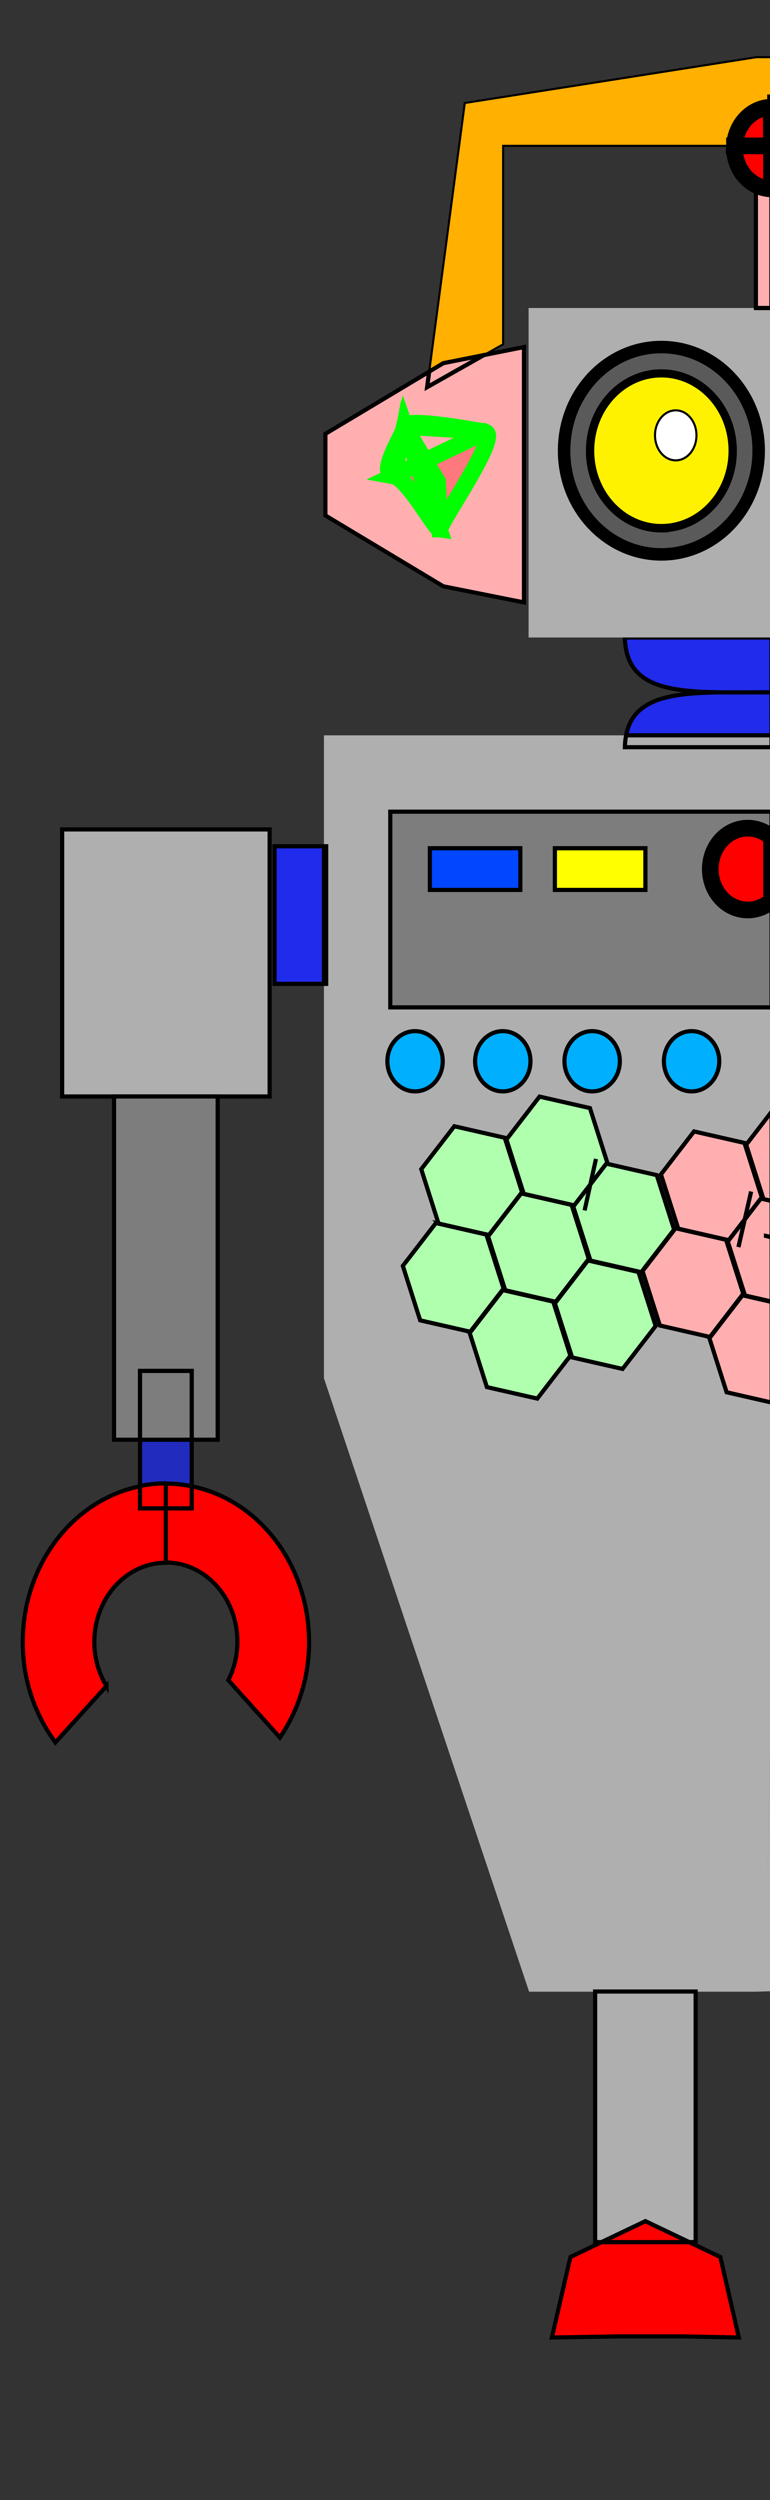 <svg id="Layer_1" data-name="Layer 1" xmlns="http://www.w3.org/2000/svg" viewBox="0 0 185 600">
  <rect x="0" y="0" width="185" height="600" fill="#333333" stroke="none"/>
  <g>
    <path d="M103.12,89.19l3.38-2,9.74-1.94,4.64-2.62V35h55.59c.25-5.12,4.1-9.19,8.85-9.28v-12h-3.58l-70.07,11Z" fill="#ffb000" stroke="#000" stroke-width="0.5"/>
    <path d="M185.35,166.17h-1.79c-17,0-31-1-33.13,10.31h34.93Z" fill="#212beb" stroke="#000"/>
    <path d="M150.14,153c.24,14.3,15.1,13.15,33.42,13.15h1.79V153Z" fill="#212beb" stroke="#000"/>
    <path d="M181.61,73.92H127V153h58.38l0-79.06ZM158.9,133.05c-12.91,0-23.37-11.14-23.37-24.88S146,83.29,158.9,83.29s23.38,11.14,23.38,24.88S171.81,133.05,158.9,133.05Z" fill="#afafaf"/>
    <path d="M158.9,83.29c-12.91,0-23.37,11.14-23.37,24.88S146,133.05,158.9,133.05s23.38-11.14,23.38-24.88S171.81,83.29,158.9,83.29Zm0,43c-9.18,0-16.63-8.09-16.63-18.08s7.45-18.08,16.63-18.08,16.64,8.1,16.64,18.08S168.09,126.25,158.9,126.25Z" fill="#5a5a5a" stroke="#000" stroke-width="3"/>
    <path d="M158.9,90.09c-9.18,0-16.63,8.1-16.63,18.08s7.45,18.08,16.63,18.08,16.64-8.09,16.64-18.08S168.09,90.09,158.9,90.09Zm3.45,20.15c-2.61,0-4.73-2.58-4.73-5.76s2.12-5.75,4.73-5.75,4.73,2.58,4.73,5.75S165,110.24,162.35,110.24Z" fill="#fff200" stroke="#000"/>
    <ellipse cx="162.35" cy="104.48" rx="4.73" ry="5.75" fill="#fff"/>
    <rect x="181.61" y="45.35" width="3.72" height="28.57" fill="#ffafaf" stroke="#000"/>
    <rect x="181.61" y="73.92" width="3.72" fill="#7d7d7d" stroke="#000"/>
    <path d="M181.73,35h-5.26c0,.17,0,.35,0,.53,0,5.36,4,9.72,8.88,9.8V35Z" fill="red" stroke="#000" stroke-width="4"/>
    <path d="M185.32,35V25.73c-4.75.09-8.6,4.16-8.85,9.28h8.85Z" fill="red" stroke="#000" stroke-width="4"/>
    <path d="M184.18,459.59l1.23-57.21V336.61l-10.82-2.47-4.16-13.06.17-.21-12.05-2.75-4.16-13.06,8-10.31.63.14-4.16-13.05,7.95-10.3,12.11,2.76L183,287.37l-.21.26.62.14-4.15-13,6.1-7.92v-25H93.77v-47h91.59V179.33H150.14a16.54,16.54,0,0,1,.29-2.85H77.83V203.1h.55v33h-.55v94.67L127.12,478h54.49l3.82-.11,0-75.47Zm-18-212.12a7.25,7.25,0,0,1,0,14.46c-3.67,0-6.65-3.24-6.65-7.23S162.49,247.47,166.16,247.47Zm-23.89,0c3.67,0,6.65,3.24,6.65,7.23s-3,7.23-6.65,7.23-6.65-3.24-6.65-7.23S138.59,247.47,142.27,247.47Zm-21.47,0c3.67,0,6.65,3.24,6.65,7.23s-3,7.23-6.65,7.23-6.65-3.24-6.65-7.23S117.13,247.47,120.8,247.47ZM93.07,254.7c0-4,3-7.23,6.65-7.23a7.25,7.25,0,0,1,0,14.46C96.05,261.93,93.07,258.69,93.07,254.7Zm11.67,38.81.62.14-4.15-13,8-10.3,12.11,2.76,4.16,13.06-.21.27.62.14-4.16-13,7.95-10.3,12.11,2.76L145.9,279l-.21.27L157.8,282,162,295.09l-8,10.31-.63-.14,4.14,13-8,10.3-12.11-2.76-4.16-13.06.17-.22-.56-.13,4.13,13-7.95,10.3L117,332.9l-4.17-13.06.17-.22-12-2.74-4.16-13.07ZM99.5,354.85l31.67,104.74Zm9.66,0,27.9,104.74Zm9.66,0L143,459.59Zm9.66,0,20.36,104.74Zm9.66,0,16.59,104.74Zm9.66,0,12.82,104.74Zm9.66,0,9,104.74Zm9.66,0,5.28,104.74Zm9.66,0,1.51,104.74Z" fill="#afafaf"/>
    <polygon points="137.74 289.57 137.95 289.31 137.33 289.16 141.48 302.21 141.31 302.43 141.87 302.55 137.74 289.57" fill="#afafaf" stroke="#000"/>
    <polygon points="117.26 296.69 117.47 296.42 116.85 296.28 121.01 309.33 120.84 309.55 121.4 309.67 117.26 296.69" fill="#afafaf" stroke="#000"/>
    <polygon points="175.06 297.67 174.44 297.53 178.6 310.58 178.43 310.79 178.99 310.92 174.85 297.94 175.06 297.67" fill="#afafaf" stroke="#000"/>
    <path d="M185.36,179.33v-2.85H150.43a16.54,16.54,0,0,0-.29,2.85Z" fill="#afafaf" stroke="#000"/>
    <path d="M93.77,241.77h91.6V216.18a8.57,8.57,0,0,1-5.71,2.21c-5,0-9-4.39-9-9.81s4-9.82,9-9.82a8.55,8.55,0,0,1,5.7,2.21V194.8H93.77Zm11.45-4.12h0Zm0-4.21h0Zm0-4.22h0Zm78.26-2.77h0Zm-50.16-22.87h21.74v10H133.32Zm-30,0H125v10H103.28Z" fill="#7d7d7d" stroke="#000"/>
    <path d="M179.66,198.76c-5,0-9,4.4-9,9.82s4,9.81,9,9.81a8.57,8.57,0,0,0,5.71-2.21V201A8.55,8.55,0,0,0,179.66,198.76Z" fill="red" stroke="#000" stroke-width="4"/>
    <rect x="103.28" y="203.58" width="21.74" height="10" fill="#0047ff" stroke="#000"/>
    <rect x="133.32" y="203.58" width="21.74" height="10" fill="#ff0" stroke="#000"/>
    <polygon points="175.06 297.67 174.85 297.94 178.99 310.92 185.39 312.38 185.38 288.23 183.43 287.79 183.43 287.77 182.81 287.63 175.07 297.67 175.06 297.67" fill="#ffafaf" stroke="#000"/>
    <polygon points="178.43 310.79 178.6 310.58 174.44 297.53 162.96 294.91 162.96 294.89 162.33 294.75 154.38 305.06 158.54 318.12 170.59 320.87 178.37 310.77 178.43 310.79" fill="#ffafaf" stroke="#000"/>
    <polygon points="174.44 297.53 175.06 297.67 182.8 287.63 182.81 287.63 183.02 287.37 178.86 274.3 166.75 271.54 158.8 281.85 162.96 294.89 174.44 297.51 174.44 297.53" fill="#ffafaf" stroke="#000"/>
    <rect x="172.6" y="292.65" width="12.68" height="0.01" transform="translate(-146.2 401.95) rotate(-77.14)" fill="#ffafaf" stroke="#000"/>
    <polygon points="174.44 297.53 174.44 297.51 162.96 294.89 162.96 294.91 174.44 297.53" fill="#ffafaf" stroke="#000"/>
    <polygon points="183.43 287.77 185.38 288.22 185.38 266.81 179.28 274.73 183.43 287.77" fill="#ffafaf" stroke="#000"/>
    <polygon points="179.02 311 178.99 310.92 178.43 310.79 170.65 320.88 170.59 320.87 170.42 321.08 174.58 334.14 185.4 336.61 185.39 312.45 179.02 311" fill="#ffafaf" stroke="#000"/>
    <polygon points="179.02 311 185.39 312.45 185.39 312.38 178.99 310.92 179.02 311" fill="#ffafaf" stroke="#000"/>
    <polygon points="178.43 310.79 178.37 310.77 170.59 320.87 170.65 320.88 178.43 310.79" fill="#ffafaf" stroke="#000"/>
    <polygon points="117.47 296.42 117.26 296.69 121.4 309.67 132.88 312.29 132.91 312.37 133.47 312.5 141.25 302.41 141.31 302.43 141.48 302.21 137.33 289.16 125.84 286.54 125.84 286.53 125.22 286.39 117.48 296.43 117.47 296.42" fill="#afffaf" stroke="#000"/>
    <polygon points="112.99 319.62 120.78 309.53 120.84 309.55 121.01 309.33 116.85 296.28 105.37 293.66 105.36 293.65 104.74 293.51 96.79 303.81 100.95 316.88 112.99 319.62" fill="#afffaf" stroke="#000"/>
    <polygon points="116.85 296.28 117.47 296.42 125.21 286.39 125.22 286.39 125.42 286.12 121.27 273.06 109.16 270.3 101.21 280.6 105.36 293.65 116.85 296.27 116.85 296.28" fill="#afffaf" stroke="#000"/>
    <polygon points="117.47 296.42 117.48 296.43 125.22 286.39 125.21 286.39 117.47 296.42" fill="#afffaf" stroke="#000"/>
    <polygon points="116.85 296.28 116.85 296.27 105.36 293.65 105.37 293.66 116.85 296.28" fill="#afffaf" stroke="#000"/>
    <polygon points="137.33 289.16 137.95 289.31 145.69 279.27 145.69 279.27 145.9 279 141.74 265.94 129.63 263.18 121.68 273.48 125.84 286.53 137.32 289.15 137.33 289.16" fill="#afffaf" stroke="#000"/>
    <polygon points="137.33 289.16 137.32 289.15 125.84 286.53 125.84 286.54 137.33 289.16" fill="#afffaf" stroke="#000"/>
    <polygon points="137.95 289.31 137.74 289.57 141.87 302.55 153.36 305.17 153.38 305.26 154.01 305.4 161.96 295.09 157.79 282.03 145.69 279.27 137.95 289.31 137.95 289.31" fill="#afffaf" stroke="#000"/>
    <rect x="135.48" y="284.29" width="12.67" transform="translate(-166.34 361.56) rotate(-77.56)" fill="#afffaf" stroke="#000"/>
    <polygon points="121.4 309.67 120.84 309.55 113.06 319.63 112.99 319.62 112.83 319.84 116.98 332.9 129.09 335.66 137.04 325.36 132.91 312.37 121.42 309.75 121.4 309.67" fill="#afffaf" stroke="#000"/>
    <polygon points="121.4 309.67 121.42 309.75 132.91 312.37 132.88 312.29 121.4 309.67" fill="#afffaf" stroke="#000"/>
    <polygon points="120.84 309.55 120.78 309.53 112.99 319.62 113.06 319.63 120.84 309.55" fill="#afffaf" stroke="#000"/>
    <polygon points="141.87 302.55 141.31 302.43 133.53 312.52 133.47 312.5 133.3 312.72 137.46 325.78 149.57 328.54 157.52 318.24 153.38 305.26 141.9 302.64 141.87 302.55" fill="#afffaf" stroke="#000"/>
    <polygon points="141.31 302.43 141.25 302.41 133.47 312.5 133.53 312.52 141.31 302.43" fill="#afffaf" stroke="#000"/>
    <polygon points="141.87 302.55 141.9 302.64 153.38 305.26 153.36 305.17 141.87 302.55" fill="#afffaf" stroke="#000"/>
    <path d="M103.12,89.19,78.18,104.12v19.59l28.32,17,19.39,3.87V83.29l-9.65,1.93-13.61,7.69Zm2.64,37.56q0,.18-.12.21v.23l-.08-.23a.16.16,0,0,0,.07,0l-.56-11.39-3-5-1.79.85L105.57,127c-1.19-.16-7.54-12.12-11-12.75s1.13-7.83,2.4-10.91l-2.4,10.91,5.81-2.78-3-8.9,4.79,8,14.39-6.9C120.31,104.36,106.08,124.65,105.76,126.75Zm11-23.19-.27.12-1.23-.22Zm-1.5-.1-18-1.1,0-.08a.19.19,0,0,0,0,.07,4.85,4.85,0,0,1-.31,1l.27-1.2.06.17C97.87,100.49,110.25,102.58,115.28,103.46Z" fill="#ffafaf" stroke="#000"/>
    <polygon points="103.12 89.19 102.63 92.91 116.24 85.22 106.5 87.16 103.12 89.19" fill="#ffafaf" stroke="#000"/>
    <path d="M97.25,102.27l-.06-.17-.27,1.2a4.85,4.85,0,0,0,.31-1,.19.19,0,0,1,0-.07h0Z" fill="#ff787d" stroke="lime" stroke-width="4"/>
    <path d="M116.78,103.56l-1.5-.1,1.23.22Z" fill="#ff787d" stroke="lime" stroke-width="4"/>
    <path d="M105.65,127.19V127a.16.16,0,0,1-.07,0Z" fill="#ff787d" stroke="lime" stroke-width="4"/>
    <polygon points="100.33 111.43 100.33 111.43 100.33 111.43 102.12 110.58 97.33 102.53 100.33 111.43" fill="#ff787d" stroke="lime" stroke-width="4"/>
    <path d="M97.25,102.27h0l0,.08,18,1.1C110.25,102.58,97.87,100.49,97.25,102.27Z" fill="#ff787d" stroke="lime" stroke-width="4"/>
    <path d="M94.52,114.21l2.4-10.91C95.65,106.38,91.15,113.61,94.52,114.21Z" fill="#ff787d" stroke="lime" stroke-width="4"/>
    <path d="M102.12,110.58l3,5,.56,11.39q.09,0,.12-.21c.32-2.1,14.55-22.39,10.75-23.07Z" fill="#ff787d" stroke="lime" stroke-width="4"/>
    <path d="M100.33,111.43l-5.81,2.78c3.51.63,9.86,12.59,11,12.75l-5.24-15.53Z" fill="#ff787d" stroke="lime" stroke-width="4"/>
    <ellipse cx="99.72" cy="254.7" rx="6.65" ry="7.23" fill="#00b0ff" stroke="#000"/>
    <ellipse cx="120.8" cy="254.7" rx="6.65" ry="7.23" fill="#00b0ff" stroke="#000"/>
    <ellipse cx="142.27" cy="254.7" rx="6.65" ry="7.23" fill="#00b0ff" stroke="#000"/>
    <ellipse cx="166.16" cy="254.7" rx="6.65" ry="7.23" fill="#00b0ff" stroke="#000"/>
    <polygon points="142.99 538.1 144.54 538.1 155.06 533.08 165.58 538.1 167.13 538.1 167.13 477.96 142.99 477.96 142.99 538.1" fill="#afafaf" stroke="#000"/>
    <path d="M46.06,356.7V345.53H33.64V356.7a30.92,30.92,0,0,1,12.42,0Z" fill="#212bbd" stroke="#000"/>
    <rect x="14.93" y="199.06" width="49.85" height="64.09" fill="#afafaf" stroke="#000"/>
    <rect x="65.96" y="203.1" width="11.88" height="33.02" fill="#212beb" stroke="#000"/>
    <rect x="77.83" y="203.1" width="0.54" height="33.02" fill="#212beb" stroke="#000"/>
    <polygon points="46.06 329.02 46.06 345.53 52.3 345.53 52.3 263.15 27.4 263.15 27.4 345.53 33.64 345.53 33.64 329.02 46.06 329.02" fill="#7d7d7d" stroke="#000"/>
    <rect x="33.64" y="329.02" width="12.42" height="16.51" fill="#7d7d7d" stroke="#000"/>
    <path d="M33.64,362V356.7c-16,3.23-28.16,18.72-28.16,37.36a40.33,40.33,0,0,0,7.83,24.13l12.27-13.55a20.36,20.36,0,0,1-2.92-10.58c0-10.49,7.7-19,17.19-19V362Z" fill="red" stroke="#000"/>
    <path d="M46.06,356.7V362H39.85v13c9.49,0,17.19,8.51,17.19,19a20.52,20.52,0,0,1-2.18,9.24L67.25,417a40.45,40.45,0,0,0,7-22.93C74.23,375.42,62.08,359.93,46.06,356.7Z" fill="red" stroke="#000"/>
    <path d="M39.85,362v-6a31.9,31.9,0,0,0-6.21.63V362Z" fill="red" stroke="#000"/>
    <path d="M39.85,362h6.21V356.7a31.82,31.82,0,0,0-6.21-.63Z" fill="red" stroke="#000"/>
    <polygon points="137.05 541.68 132.6 561 148.71 560.73 163.8 560.73 177.51 561 173.07 541.68 165.58 538.1 144.54 538.1 137.05 541.68" fill="red" stroke="#000"/>
    <polygon points="144.54 538.1 165.58 538.1 155.06 533.08 144.54 538.1" fill="red" stroke="#000"/>
  </g>
  <path d="M186.33,34V44.3h.15c5,0,9-4.39,9-9.81,0-.18,0-.36,0-.53h-9.15Z" fill="red" stroke="#000" stroke-width="4"/>
  <path d="M186.48,24.68h-.15V34h9.15C195.23,28.79,191.3,24.68,186.48,24.68Z" fill="red" stroke="#000" stroke-width="4"/>
  <polygon points="184.03 296.62 184.03 296.63 184.89 296.83 184.89 296.81 184.03 296.62" fill="#ffafaf" stroke="#000"/>
  <polygon points="184.89 296.81 184.89 296.83 185.99 297.08 185.99 297.06 184.89 296.81" fill="#ffafaf" stroke="#000"/>
</svg>
